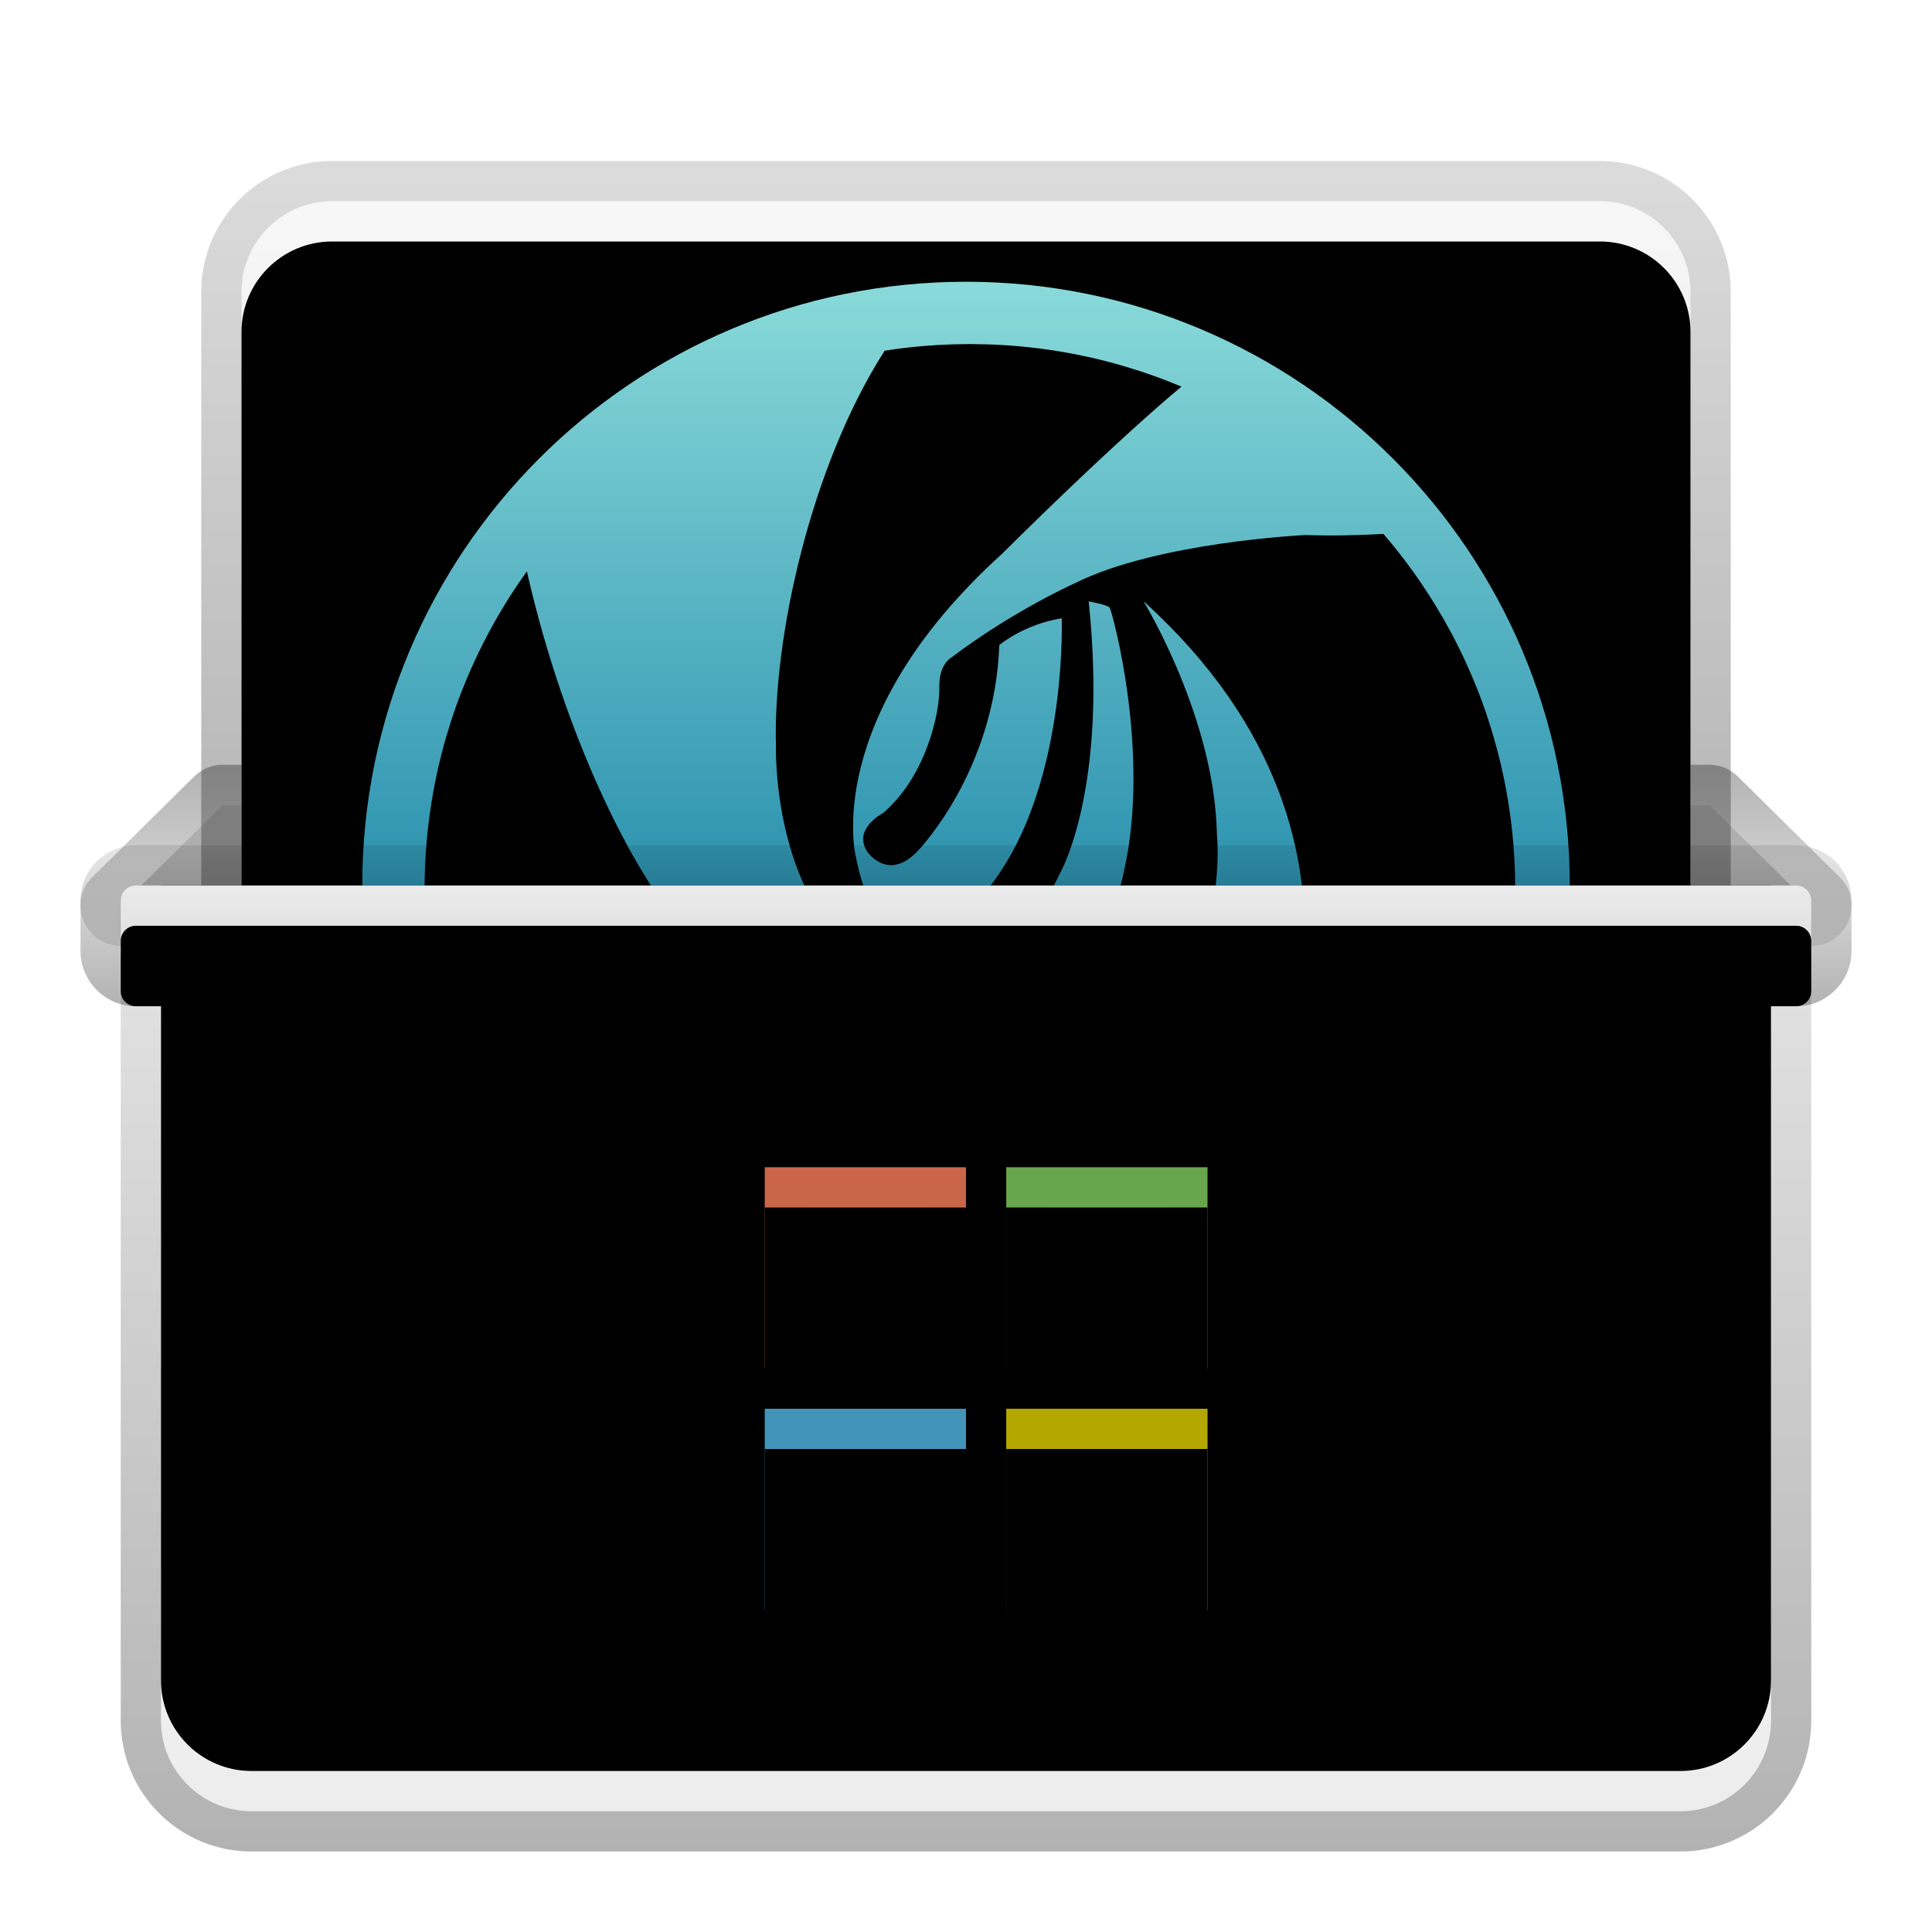 <svg xmlns="http://www.w3.org/2000/svg" xmlns:xlink="http://www.w3.org/1999/xlink" width="48" height="48" viewBox="0 0 48 48">
  <defs>
    <filter id="deepin-wine-assist-a" width="129.5%" height="131%" x="-14.8%" y="-15.5%" filterUnits="objectBoundingBox">
      <feOffset dy="1" in="SourceAlpha" result="shadowOffsetOuter1"/>
      <feGaussianBlur in="shadowOffsetOuter1" result="shadowBlurOuter1" stdDeviation="1"/>
      <feColorMatrix in="shadowBlurOuter1" result="shadowMatrixOuter1" values="0 0 0 0 0   0 0 0 0 0   0 0 0 0 0  0 0 0 0.2 0"/>
      <feMerge>
        <feMergeNode in="shadowMatrixOuter1"/>
        <feMergeNode in="SourceGraphic"/>
      </feMerge>
    </filter>
    <linearGradient id="deepin-wine-assist-b" x1="50%" x2="50%" y1="-41.641%" y2="177.48%">
      <stop offset="0%" stop-color="#ADADAD"/>
      <stop offset="100%" stop-color="#B1B1B1"/>
    </linearGradient>
    <linearGradient id="deepin-wine-assist-c" x1="50%" x2="50%" y1="0%" y2="100%">
      <stop offset="0%" stop-opacity=".096"/>
      <stop offset="100%" stop-opacity=".302"/>
    </linearGradient>
    <linearGradient id="deepin-wine-assist-d" x1="50%" x2="50%" y1="0%" y2="95.058%">
      <stop offset="0%" stop-color="#F7F7F7"/>
      <stop offset="100%" stop-color="#E3E3E3"/>
    </linearGradient>
    <path id="deepin-wine-assist-e" d="M6.25,1 L37.75,1 C38.993,1 40,2.007 40,3.25 L40,18 L40,18 L4,18 L4,3.25 C4,2.007 5.007,1 6.25,1 Z"/>
    <filter id="deepin-wine-assist-f" width="102.8%" height="105.9%" x="-1.4%" y="-2.9%" filterUnits="objectBoundingBox">
      <feOffset dy="1" in="SourceAlpha" result="shadowOffsetInner1"/>
      <feComposite in="shadowOffsetInner1" in2="SourceAlpha" k2="-1" k3="1" operator="arithmetic" result="shadowInnerInner1"/>
      <feColorMatrix in="shadowInnerInner1" values="0 0 0 0 1   0 0 0 0 1   0 0 0 0 1  0 0 0 1 0"/>
    </filter>
    <linearGradient id="deepin-wine-assist-g" x1="50%" x2="50%" y1="1.278%" y2="100%">
      <stop offset="0%" stop-opacity=".14"/>
      <stop offset="100%" stop-opacity=".303"/>
    </linearGradient>
    <linearGradient id="deepin-wine-assist-h" x1="34.316%" x2="34.316%" y1=".225%" y2="56.145%">
      <stop offset="0%" stop-color="#89DAD9"/>
      <stop offset="100%" stop-color="#2189AA"/>
    </linearGradient>
    <linearGradient id="deepin-wine-assist-i" x1="50%" x2="50%" y1="0%" y2="98.139%">
      <stop offset="0%" stop-color="#FFF"/>
      <stop offset="100%" stop-color="#EDEDED"/>
    </linearGradient>
    <path id="deepin-wine-assist-j" d="M2,19 L42,19 L42,38.75 C42,39.993 40.993,41 39.75,41 L4.25,41 C3.007,41 2,39.993 2,38.75 L2,19 L2,19 Z"/>
    <filter id="deepin-wine-assist-k" width="102.5%" height="104.5%" x="-1.2%" y="-2.3%" filterUnits="objectBoundingBox">
      <feOffset dy="-1" in="SourceAlpha" result="shadowOffsetInner1"/>
      <feComposite in="shadowOffsetInner1" in2="SourceAlpha" k2="-1" k3="1" operator="arithmetic" result="shadowInnerInner1"/>
      <feColorMatrix in="shadowInnerInner1" values="0 0 0 0 0   0 0 0 0 0   0 0 0 0 0  0 0 0 0.101 0"/>
    </filter>
    <linearGradient id="deepin-wine-assist-l" x1="50%" x2="50%" y1="0%" y2="100%">
      <stop offset="0%" stop-opacity=".096"/>
      <stop offset="100%" stop-opacity=".302"/>
    </linearGradient>
    <rect id="deepin-wine-assist-m" width="5" height="5" x="6" y="0"/>
    <filter id="deepin-wine-assist-n" width="140%" height="140%" x="-20%" y="-20%" filterUnits="objectBoundingBox">
      <feGaussianBlur in="SourceAlpha" result="shadowBlurInner1" stdDeviation=".5"/>
      <feOffset dy="1" in="shadowBlurInner1" result="shadowOffsetInner1"/>
      <feComposite in="shadowOffsetInner1" in2="SourceAlpha" k2="-1" k3="1" operator="arithmetic" result="shadowInnerInner1"/>
      <feColorMatrix in="shadowInnerInner1" values="0 0 0 0 0   0 0 0 0 0   0 0 0 0 0  0 0 0 0.203 0"/>
    </filter>
    <rect id="deepin-wine-assist-o" width="5" height="5" x="0" y="0"/>
    <filter id="deepin-wine-assist-p" width="140%" height="140%" x="-20%" y="-20%" filterUnits="objectBoundingBox">
      <feGaussianBlur in="SourceAlpha" result="shadowBlurInner1" stdDeviation=".5"/>
      <feOffset dy="1" in="shadowBlurInner1" result="shadowOffsetInner1"/>
      <feComposite in="shadowOffsetInner1" in2="SourceAlpha" k2="-1" k3="1" operator="arithmetic" result="shadowInnerInner1"/>
      <feColorMatrix in="shadowInnerInner1" values="0 0 0 0 0   0 0 0 0 0   0 0 0 0 0  0 0 0 0.203 0"/>
    </filter>
    <rect id="deepin-wine-assist-q" width="5" height="5" x="6" y="6"/>
    <filter id="deepin-wine-assist-r" width="140%" height="140%" x="-20%" y="-20%" filterUnits="objectBoundingBox">
      <feGaussianBlur in="SourceAlpha" result="shadowBlurInner1" stdDeviation=".5"/>
      <feOffset dy="1" in="shadowBlurInner1" result="shadowOffsetInner1"/>
      <feComposite in="shadowOffsetInner1" in2="SourceAlpha" k2="-1" k3="1" operator="arithmetic" result="shadowInnerInner1"/>
      <feColorMatrix in="shadowInnerInner1" values="0 0 0 0 0   0 0 0 0 0   0 0 0 0 0  0 0 0 0.203 0"/>
    </filter>
    <rect id="deepin-wine-assist-s" width="5" height="5" x="0" y="6"/>
    <filter id="deepin-wine-assist-t" width="140%" height="140%" x="-20%" y="-20%" filterUnits="objectBoundingBox">
      <feGaussianBlur in="SourceAlpha" result="shadowBlurInner1" stdDeviation=".5"/>
      <feOffset dy="1" in="shadowBlurInner1" result="shadowOffsetInner1"/>
      <feComposite in="shadowOffsetInner1" in2="SourceAlpha" k2="-1" k3="1" operator="arithmetic" result="shadowInnerInner1"/>
      <feColorMatrix in="shadowInnerInner1" values="0 0 0 0 0   0 0 0 0 0   0 0 0 0 0  0 0 0 0.203 0"/>
    </filter>
    <linearGradient id="deepin-wine-assist-u" x1="22.658%" x2="22.658%" y1="-10.846%" y2="100%">
      <stop offset="0%" stop-color="#ECECEC"/>
      <stop offset="100%" stop-color="#DCDCDC"/>
    </linearGradient>
    <path id="deepin-wine-assist-v" d="M1.375,18 L42.625,18 C42.832,18 43,18.168 43,18.375 L43,19.625 C43,19.832 42.832,20 42.625,20 L1.375,20 C1.168,20 1,19.832 1,19.625 L1,18.375 C1,18.168 1.168,18 1.375,18 Z"/>
    <filter id="deepin-wine-assist-w" width="102.4%" height="150%" x="-1.2%" y="-25%" filterUnits="objectBoundingBox">
      <feOffset dy="1" in="SourceAlpha" result="shadowOffsetInner1"/>
      <feComposite in="shadowOffsetInner1" in2="SourceAlpha" k2="-1" k3="1" operator="arithmetic" result="shadowInnerInner1"/>
      <feColorMatrix in="shadowInnerInner1" values="0 0 0 0 1   0 0 0 0 1   0 0 0 0 1  0 0 0 1 0"/>
    </filter>
    <linearGradient id="deepin-wine-assist-x" x1="59.071%" x2="59.071%" y1="100%" y2="0%">
      <stop offset="0%" stop-opacity=".3"/>
      <stop offset="100%" stop-opacity=".095"/>
    </linearGradient>
  </defs>
  <g fill="none" fill-rule="evenodd" filter="url(#deepin-wine-assist-a)" transform="translate(2 3)">
    <polygon fill="url(#deepin-wine-assist-b)" points="1 16 43 16 40.47 18.5 3.53 18.5" transform="matrix(1 0 0 -1 0 34.5)"/>
    <path fill="url(#deepin-wine-assist-c)" fill-rule="nonzero" d="M43,15 L1,15 C0.106,15 -0.339,16.083 0.297,16.711 L2.827,19.211 C3.014,19.396 3.267,19.5 3.53,19.5 L40.47,19.5 C40.733,19.5 40.986,19.396 41.173,19.211 L43.703,16.711 C44.339,16.083 43.894,15 43,15 Z M43,16 L40.47,18.5 L3.53,18.5 L1,16 L43,16 Z" transform="matrix(1 0 0 -1 0 34.5)"/>
    <use fill="url(#deepin-wine-assist-d)" xlink:href="#deepin-wine-assist-e"/>
    <use fill="#000" filter="url(#deepin-wine-assist-f)" xlink:href="#deepin-wine-assist-e"/>
    <path fill="url(#deepin-wine-assist-g)" fill-rule="nonzero" d="M37.75,0 L6.25,0 C4.455,0 3,1.455 3,3.25 L3,19 L41,19 L41,3.25 C41,1.455 39.545,0 37.75,0 Z M37.75,1 C38.993,1 40,2.007 40,3.25 L40,18 L4,18 L4,3.25 C4,2.007 5.007,1 6.25,1 L37.75,1 Z"/>
    <path fill="url(#deepin-wine-assist-h)" fill-rule="nonzero" d="M22,3 C30.284,3 37,9.716 37,18 C37,26.18 30.453,32.83 22.314,32.997 L22,33 L22,33 L22.074,32.999 L21.925,33 C13.758,32.96 7.134,26.393 7.002,18.248 L7,18 C7,9.716 13.716,3 22,3 Z M22.097,4.548 L21.679,4.555 C21.668,4.555 21.657,4.555 21.646,4.556 C21.514,4.56 21.384,4.566 21.254,4.574 L21.646,4.556 C21.508,4.56 21.37,4.567 21.233,4.575 L21.254,4.574 C20.98,4.591 20.707,4.616 20.437,4.649 C20.406,4.653 20.374,4.657 20.342,4.661 L20.437,4.649 C20.327,4.663 20.216,4.677 20.106,4.694 L20.342,4.661 C20.221,4.677 20.099,4.694 19.979,4.713 C18.144,7.575 17.199,11.859 17.279,14.539 L17.278,14.565 C17.273,14.924 17.277,18.814 20.007,20.236 C20.007,20.236 22.58,21.372 24.334,17.699 C24.334,17.699 25.539,15.626 25.048,10.941 C25.048,10.941 25.518,11.024 25.571,11.099 C25.624,11.173 26.607,14.706 25.916,17.681 C25.916,17.681 25.28,21.176 22.152,21.976 C19.025,22.775 16.588,20.841 14.934,19.019 C13.754,17.719 12.026,14.321 11.09,10.195 C10.88,10.488 10.681,10.79 10.493,11.099 C10.481,11.119 10.469,11.139 10.458,11.158 L10.493,11.099 C10.435,11.196 10.377,11.294 10.321,11.392 L10.458,11.158 C10.396,11.262 10.335,11.367 10.276,11.472 L10.321,11.392 C10.094,11.791 9.886,12.203 9.699,12.626 C9.661,12.71 9.625,12.794 9.59,12.879 C9.557,12.957 9.525,13.035 9.494,13.114 L9.59,12.879 C9.545,12.986 9.502,13.093 9.46,13.201 L9.494,13.114 C9.458,13.205 9.423,13.297 9.389,13.389 L9.46,13.201 C9.413,13.322 9.368,13.443 9.325,13.566 L9.389,13.389 C9.343,13.513 9.298,13.639 9.256,13.764 L9.325,13.566 C9.284,13.681 9.245,13.797 9.207,13.913 L9.256,13.764 C9.218,13.878 9.181,13.992 9.145,14.107 L9.207,13.913 C9.168,14.033 9.131,14.153 9.095,14.275 C9.072,14.353 9.049,14.433 9.028,14.512 L9.095,14.275 C9.053,14.417 9.014,14.561 8.976,14.706 L9.028,14.512 C8.999,14.618 8.971,14.724 8.945,14.83 L8.976,14.706 C8.953,14.796 8.931,14.885 8.91,14.975 L8.945,14.83 C8.875,15.113 8.814,15.399 8.762,15.688 C8.753,15.738 8.744,15.788 8.736,15.838 L8.762,15.688 C8.744,15.79 8.727,15.892 8.711,15.994 L8.736,15.838 C8.719,15.939 8.703,16.04 8.688,16.142 L8.711,15.994 C8.647,16.404 8.601,16.819 8.575,17.24 C8.572,17.282 8.57,17.324 8.568,17.367 L8.575,17.24 C8.567,17.365 8.561,17.491 8.557,17.617 L8.568,17.367 C8.562,17.473 8.558,17.58 8.554,17.687 L8.557,17.617 C8.551,17.776 8.548,17.936 8.548,18.097 L8.553,18.457 C8.554,18.499 8.555,18.54 8.557,18.581 C8.56,18.672 8.564,18.763 8.569,18.853 L8.557,18.581 C8.561,18.701 8.567,18.819 8.574,18.938 L8.569,18.853 C8.591,19.253 8.63,19.649 8.686,20.039 C8.694,20.089 8.701,20.138 8.709,20.188 L8.686,20.039 C8.75,20.48 8.834,20.914 8.939,21.341 L9.032,21.699 C9.042,21.732 9.051,21.765 9.06,21.799 C9.082,21.876 9.105,21.953 9.128,22.029 L9.06,21.799 C9.098,21.933 9.138,22.066 9.18,22.198 L9.128,22.029 C9.166,22.157 9.207,22.283 9.249,22.409 L9.18,22.198 C9.214,22.304 9.248,22.409 9.284,22.513 L9.284,22.513 C9.333,22.654 9.384,22.794 9.437,22.932 C9.466,23.009 9.496,23.087 9.528,23.164 L9.437,22.932 C9.485,23.06 9.536,23.187 9.589,23.313 L9.528,23.164 C9.573,23.275 9.619,23.386 9.667,23.496 L9.589,23.313 C9.631,23.413 9.674,23.513 9.718,23.612 L9.667,23.496 C9.733,23.649 9.803,23.8 9.874,23.95 C13.03,24.861 20.568,26.482 25.397,22.943 C28.654,20.556 28.234,16.733 28.234,16.733 C28.18,13.824 26.409,10.935 26.409,10.935 C33.294,17.164 29.225,24.084 29.225,24.084 C27.348,27.917 23.508,30.382 20.124,31.502 C20.141,31.505 20.159,31.508 20.177,31.51 L20.569,31.56 C20.614,31.565 20.66,31.57 20.706,31.575 C20.798,31.584 20.892,31.593 20.986,31.6 L20.706,31.575 C20.857,31.59 21.009,31.603 21.161,31.613 L20.986,31.6 C21.171,31.615 21.357,31.627 21.544,31.634 L21.161,31.613 C21.332,31.625 21.503,31.633 21.676,31.639 L21.544,31.634 C21.727,31.641 21.912,31.645 22.097,31.645 C29.579,31.645 35.645,25.58 35.645,18.097 L35.644,18.038 L35.64,17.709 C35.64,17.709 35.64,17.708 35.64,17.708 C35.639,17.685 35.638,17.662 35.638,17.639 L35.64,17.708 C35.636,17.583 35.631,17.459 35.624,17.335 L35.638,17.639 C35.633,17.503 35.627,17.368 35.618,17.233 L35.624,17.335 C35.618,17.219 35.61,17.104 35.601,16.989 L35.618,17.233 C35.61,17.111 35.601,16.989 35.59,16.867 L35.601,16.989 C35.593,16.899 35.585,16.809 35.576,16.719 L35.59,16.867 C35.575,16.695 35.556,16.525 35.534,16.355 C35.528,16.308 35.522,16.26 35.515,16.212 L35.534,16.355 C35.522,16.26 35.509,16.165 35.495,16.07 L35.515,16.212 C35.5,16.103 35.483,15.995 35.466,15.886 L35.495,16.07 C35.477,15.951 35.457,15.832 35.436,15.713 L35.466,15.886 C35.447,15.769 35.426,15.653 35.404,15.537 L35.436,15.713 C35.412,15.578 35.386,15.443 35.358,15.308 C35.351,15.277 35.344,15.245 35.338,15.213 L35.358,15.308 C35.308,15.072 35.253,14.838 35.191,14.607 C35.171,14.53 35.15,14.453 35.128,14.376 L35.191,14.607 C35.164,14.504 35.135,14.401 35.105,14.298 L35.128,14.376 C35.097,14.269 35.065,14.162 35.032,14.055 L35.105,14.298 C35.07,14.177 35.033,14.057 34.995,13.937 L35.032,14.055 C34.956,13.812 34.874,13.572 34.785,13.335 C34.762,13.276 34.74,13.217 34.717,13.158 L34.785,13.335 C34.741,13.219 34.696,13.104 34.649,12.99 L34.717,13.158 C34.684,13.075 34.651,12.992 34.617,12.91 L34.649,12.99 C34.605,12.88 34.559,12.771 34.511,12.663 L34.617,12.91 C34.573,12.804 34.527,12.698 34.481,12.594 L34.511,12.663 C34.469,12.566 34.426,12.471 34.381,12.375 L34.481,12.594 C34.41,12.434 34.336,12.277 34.259,12.121 C34.235,12.073 34.211,12.024 34.187,11.976 L34.259,12.121 C34.219,12.039 34.177,11.957 34.135,11.875 L34.187,11.976 C34.142,11.887 34.095,11.797 34.048,11.709 L34.135,11.875 C34.082,11.773 34.029,11.672 33.973,11.572 L34.048,11.709 C33.809,11.263 33.545,10.832 33.26,10.417 C33.25,10.403 33.24,10.389 33.23,10.374 L33.26,10.417 C33.057,10.123 32.843,9.837 32.618,9.56 C32.584,9.518 32.549,9.476 32.514,9.434 L32.618,9.56 C32.542,9.467 32.465,9.374 32.387,9.283 L32.514,9.434 C32.467,9.377 32.419,9.321 32.371,9.265 C31.776,9.299 31.112,9.315 30.426,9.293 C30.426,9.293 26.763,9.464 24.709,10.488 C24.709,10.488 23.177,11.171 21.646,12.329 C21.646,12.329 21.64,12.332 21.631,12.338 L21.622,12.344 C21.547,12.395 21.323,12.591 21.337,13.089 C21.35,13.684 21.025,15.27 19.94,16.2 C19.94,16.2 19.166,16.598 19.553,17.168 C19.553,17.168 20.076,17.927 20.812,17.129 C20.812,17.129 22.712,15.175 22.828,12.026 C22.828,12.026 23.429,11.513 24.378,11.361 C24.378,11.361 24.379,11.4 24.38,11.473 L24.38,11.692 C24.37,12.805 24.18,16.463 22.208,18.458 C22.208,18.458 19.978,20.887 19.262,17.281 C19.262,17.281 18.389,13.847 22.886,9.768 L22.999,9.656 C23.355,9.303 24.504,8.171 25.7,7.068 L26.079,6.721 C26.52,6.321 26.957,5.935 27.352,5.606 L27.295,5.581 L27.295,5.581 L26.99,5.459 C26.979,5.455 26.969,5.451 26.958,5.447 C26.857,5.408 26.757,5.371 26.656,5.335 L26.958,5.447 C26.829,5.397 26.7,5.35 26.57,5.304 L26.656,5.335 C26.521,5.287 26.385,5.24 26.248,5.196 L26.57,5.304 C26.419,5.251 26.266,5.201 26.112,5.153 L26.248,5.196 C26.129,5.158 26.009,5.121 25.888,5.086 L26.112,5.153 C25.999,5.118 25.885,5.084 25.77,5.052 L25.888,5.086 C25.607,5.004 25.321,4.931 25.032,4.867 C25.019,4.864 25.006,4.861 24.992,4.859 L25.032,4.867 C24.913,4.841 24.793,4.816 24.672,4.793 L24.992,4.859 C24.857,4.829 24.721,4.802 24.584,4.776 L24.672,4.793 C24.523,4.764 24.373,4.738 24.223,4.714 L24.584,4.776 C24.438,4.749 24.29,4.724 24.142,4.702 L24.223,4.714 C24.094,4.694 23.964,4.675 23.834,4.659 L24.142,4.702 C24.012,4.682 23.881,4.664 23.75,4.648 L23.834,4.659 C23.692,4.641 23.55,4.625 23.407,4.611 L23.75,4.648 C23.62,4.632 23.49,4.619 23.36,4.607 L23.407,4.611 C23.268,4.598 23.129,4.586 22.989,4.577 L23.36,4.607 C23.195,4.591 23.03,4.579 22.864,4.57 L22.989,4.577 C22.843,4.568 22.695,4.561 22.547,4.556 L22.864,4.57 C22.748,4.563 22.632,4.558 22.516,4.555 L22.515,4.555 L22.097,4.548 L22.097,4.548 Z"/>
    <use fill="url(#deepin-wine-assist-i)" xlink:href="#deepin-wine-assist-j"/>
    <use fill="#000" filter="url(#deepin-wine-assist-k)" xlink:href="#deepin-wine-assist-j"/>
    <path fill="url(#deepin-wine-assist-l)" fill-rule="nonzero" d="M42,18 L2,18 C1.448,18 1,18.448 1,19 L1,38.75 C1,40.545 2.455,42 4.25,42 L39.75,42 C41.545,42 43,40.545 43,38.75 L43,19 C43,18.448 42.552,18 42,18 Z M42,19 L42,38.75 C42,39.993 40.993,41 39.75,41 L4.25,41 C3.007,41 2,39.993 2,38.75 L2,19 L42,19 Z"/>
    <g fill-rule="nonzero" transform="translate(17 25)">
      <use fill="#73B955" xlink:href="#deepin-wine-assist-m"/>
      <use fill="#000" filter="url(#deepin-wine-assist-n)" xlink:href="#deepin-wine-assist-m"/>
      <use fill="#E07252" xlink:href="#deepin-wine-assist-o"/>
      <use fill="#000" filter="url(#deepin-wine-assist-p)" xlink:href="#deepin-wine-assist-o"/>
      <use fill="#C8BB00" xlink:href="#deepin-wine-assist-q"/>
      <use fill="#000" filter="url(#deepin-wine-assist-r)" xlink:href="#deepin-wine-assist-q"/>
      <use fill="#49A5CE" xlink:href="#deepin-wine-assist-s"/>
      <use fill="#000" filter="url(#deepin-wine-assist-t)" xlink:href="#deepin-wine-assist-s"/>
      <path fill="#000" fill-opacity=".105" d="M11,6 L11,11 L6,11 L6,6 L11,6 Z M5,6 L5,11 L0,11 L0,6 L5,6 Z M10,7 L7,7 L7,10 L10,10 L10,7 Z M4,7 L1,7 L1,10 L4,10 L4,7 Z M11,0 L11,5 L6,5 L6,0 L11,0 Z M5,0 L5,5 L0,5 L0,0 L5,0 Z M10,1 L7,1 L7,4 L10,4 L10,1 Z M4,1 L1,1 L1,4 L4,4 L4,1 Z"/>
    </g>
    <g fill-rule="nonzero">
      <use fill="url(#deepin-wine-assist-u)" xlink:href="#deepin-wine-assist-v"/>
      <use fill="#000" filter="url(#deepin-wine-assist-w)" xlink:href="#deepin-wine-assist-v"/>
    </g>
    <path fill="url(#deepin-wine-assist-x)" fill-rule="nonzero" d="M42.625,17 L1.375,17 C0.616,17 0,17.616 0,18.375 L0,19.625 C0,20.384 0.616,21 1.375,21 L42.625,21 C43.384,21 44,20.384 44,19.625 L44,18.375 C44,17.616 43.384,17 42.625,17 Z M42.625,18 C42.832,18 43,18.168 43,18.375 L43,19.625 C43,19.832 42.832,20 42.625,20 L1.375,20 C1.168,20 1,19.832 1,19.625 L1,18.375 C1,18.168 1.168,18 1.375,18 L42.625,18 Z"/>
  </g>
</svg>

